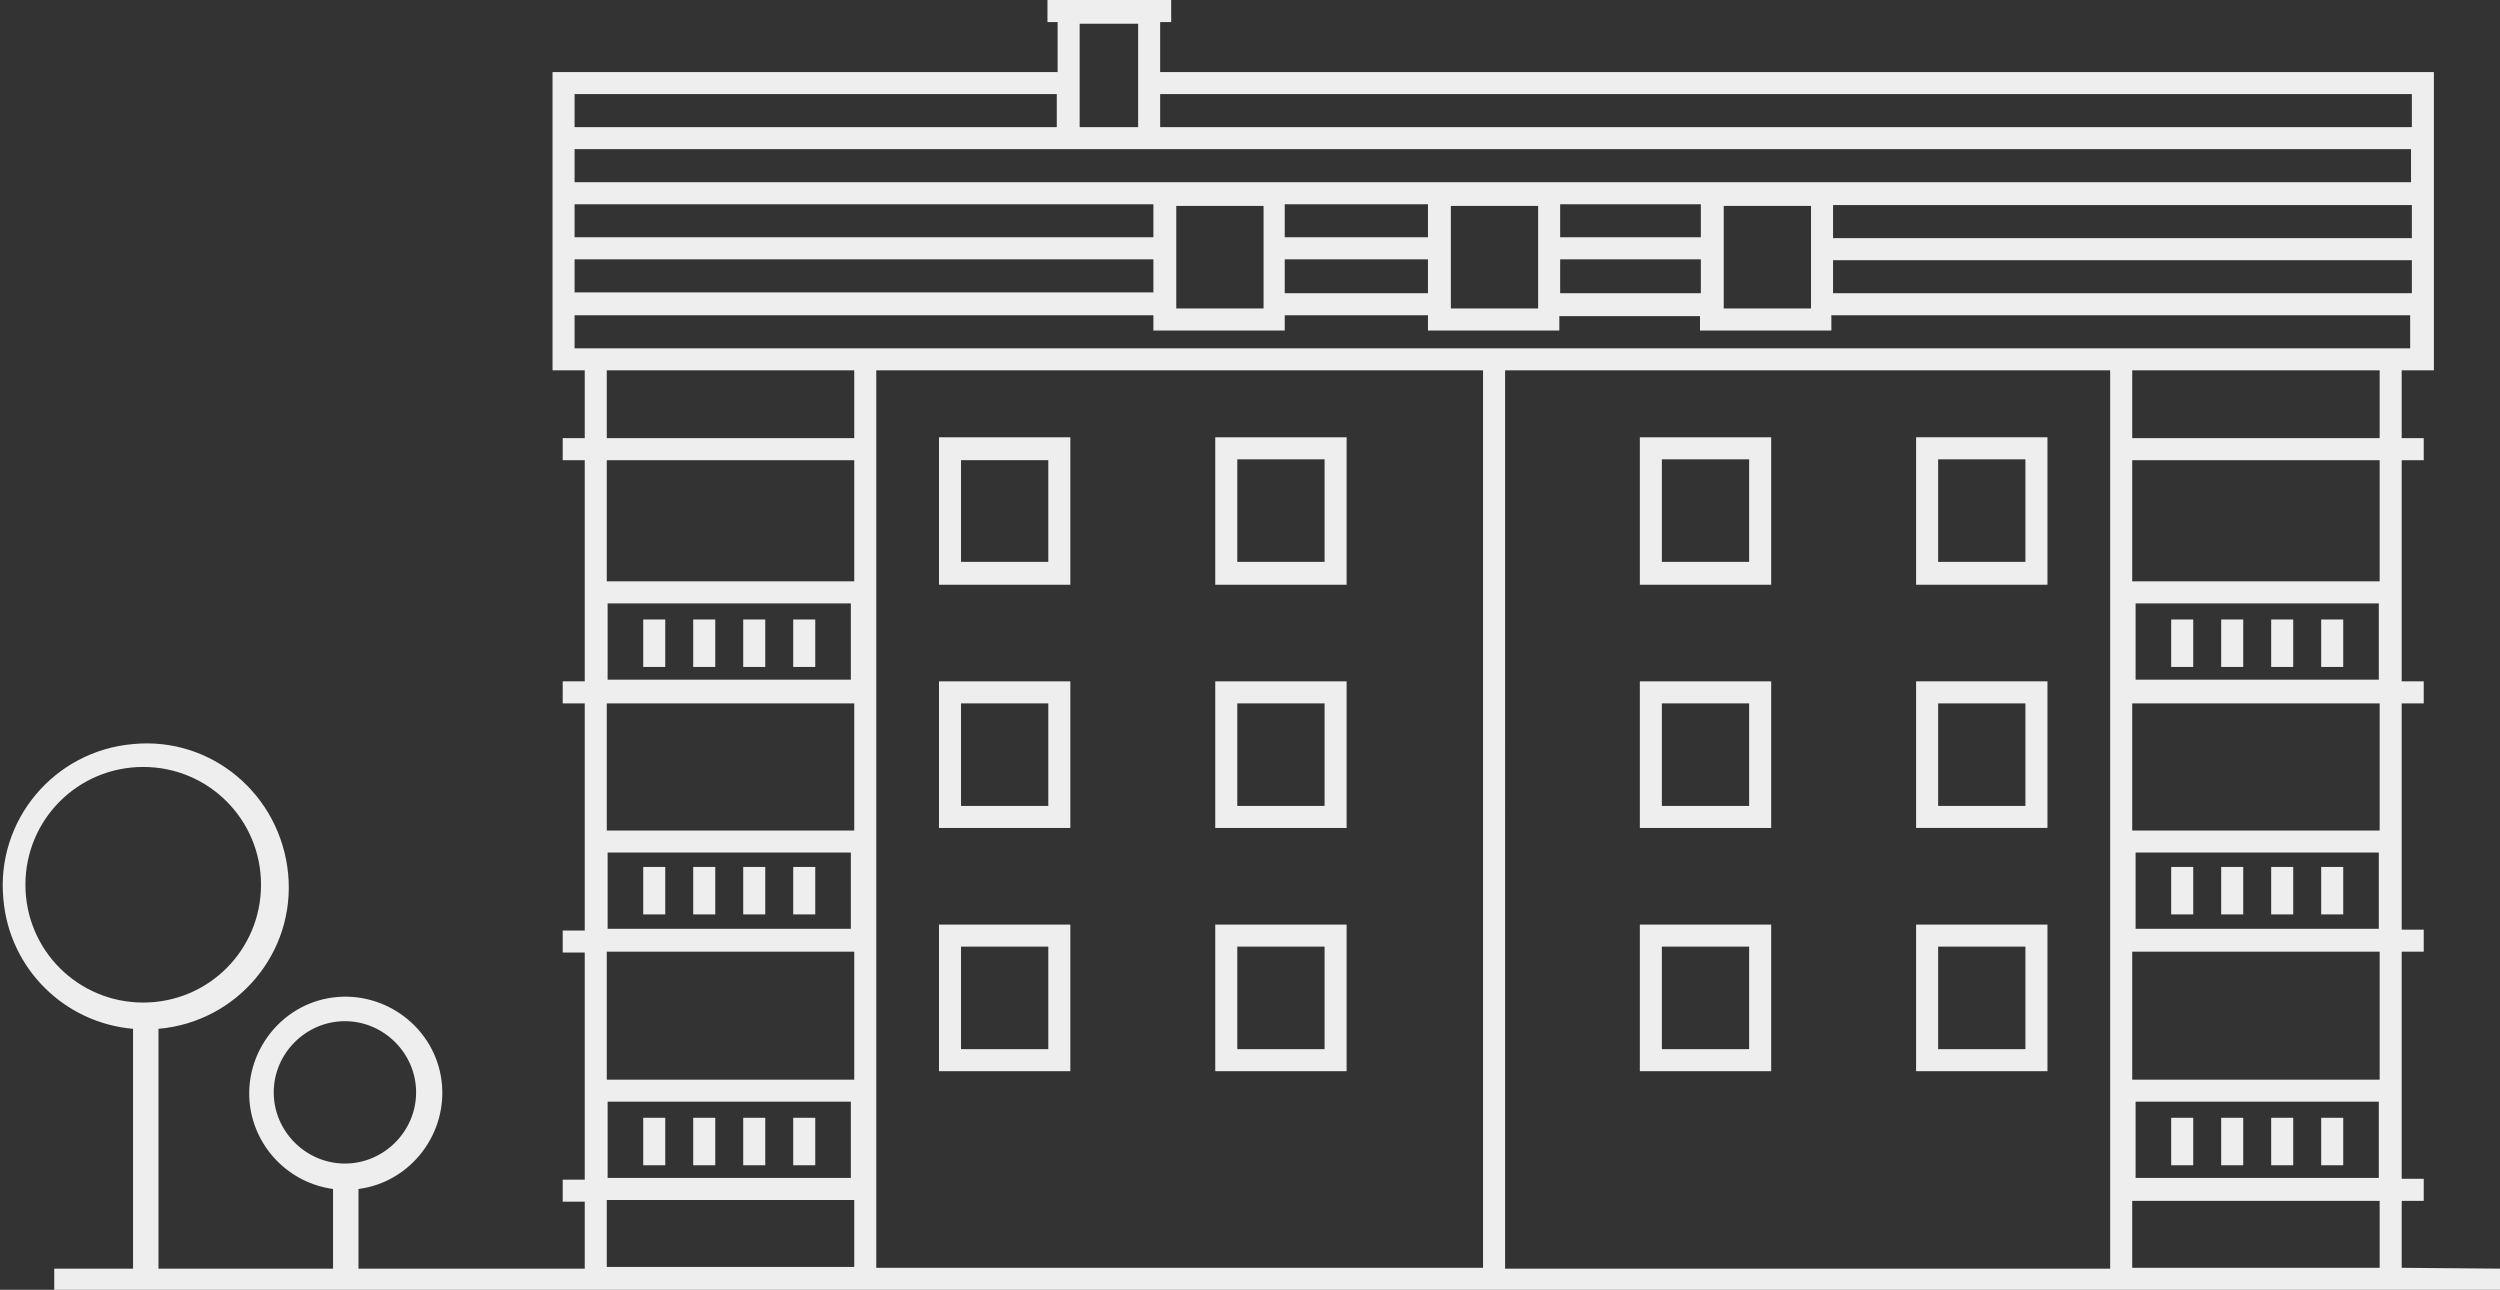 <?xml version="1.0" encoding="utf-8"?>
<!-- Generator: Adobe Illustrator 25.3.1, SVG Export Plug-In . SVG Version: 6.00 Build 0)  -->
<svg version="1.1" id="Layer_1" xmlns="http://www.w3.org/2000/svg" xmlns:xlink="http://www.w3.org/1999/xlink" x="0px" y="0px"
	 viewBox="0 0 295 152.2" style="enable-background:new 0 0 295 152.2;" xml:space="preserve">
<rect x="0" y="0" width="295" height="152.2" fill="#333333" stroke="none"/>
<style type="text/css">
	.st0{fill:#EEEEEE;}
</style>
<g id="Lager_2">
	<g id="Lager_1-2">
		<path class="st0" d="M110.8,69h15.5V51.6h-15.5V69z M113.4,54.3h10.3v12h-10.3L113.4,54.3z"/>
		<path class="st0" d="M158.9,51.6h-15.5V69h15.5V51.6z M156.3,66.3H146V54.2h10.3L156.3,66.3z"/>
		<path class="st0" d="M110.8,97.7h15.5V80.4h-15.5V97.7z M113.4,83h10.3v12.1h-10.3L113.4,83z"/>
		<path class="st0" d="M158.9,80.4h-15.5v17.3h15.5V80.4z M156.3,95.1H146V83h10.3L156.3,95.1z"/>
		<path class="st0" d="M110.8,126.4h15.5v-17.3h-15.5V126.4z M113.4,111.7h10.3v12.1h-10.3L113.4,111.7z"/>
		<path class="st0" d="M158.9,109.1h-15.5v17.3h15.5V109.1z M156.3,123.8H146v-12.1h10.3L156.3,123.8z"/>
		<rect x="75.9" y="131.9" class="st0" width="2.6" height="5.6"/>
		<rect x="81.8" y="131.9" class="st0" width="2.6" height="5.6"/>
		<rect x="87.7" y="131.9" class="st0" width="2.6" height="5.6"/>
		<rect x="93.6" y="131.9" class="st0" width="2.6" height="5.6"/>
		<rect x="75.9" y="102.3" class="st0" width="2.6" height="5.6"/>
		<rect x="81.8" y="102.3" class="st0" width="2.6" height="5.6"/>
		<rect x="87.7" y="102.3" class="st0" width="2.6" height="5.6"/>
		<rect x="93.6" y="102.3" class="st0" width="2.6" height="5.6"/>
		<rect x="75.9" y="73.1" class="st0" width="2.6" height="5.6"/>
		<rect x="81.8" y="73.1" class="st0" width="2.6" height="5.6"/>
		<rect x="87.7" y="73.1" class="st0" width="2.6" height="5.6"/>
		<rect x="93.6" y="73.1" class="st0" width="2.6" height="5.6"/>
		<path class="st0" d="M241.6,51.6h-15.5V69h15.5V51.6z M239,66.3h-10.3V54.2H239V66.3z"/>
		<path class="st0" d="M209,51.6h-15.5V69H209V51.6z M206.4,66.3h-10.3V54.2h10.3L206.4,66.3z"/>
		<path class="st0" d="M241.6,80.4h-15.5v17.3h15.5V80.4z M239,95.1h-10.3V83H239V95.1z"/>
		<path class="st0" d="M209,80.4h-15.5v17.3H209V80.4z M206.4,95.1h-10.3V83h10.3L206.4,95.1z"/>
		<path class="st0" d="M241.6,109.1h-15.5v17.3h15.5V109.1z M239,123.8h-10.3v-12.1H239V123.8z"/>
		<path class="st0" d="M209,109.1h-15.5v17.3H209V109.1z M206.4,123.8h-10.3v-12.1h10.3L206.4,123.8z"/>
		<path class="st0" d="M283.4,149.6v-7.9h2.6v-2.6h-2.6v-26.8h2.6v-2.6h-2.6V83h2.6v-2.6h-2.6V54.3h2.6v-2.6h-2.6v-8h3.8V8.5H136.9
			V2.6h1.3V0h-14.6v2.6h1.2v5.9H65.2v35.2H69v8h-2.6v2.6H69v26.1h-2.6V83H69v26.8h-2.6v2.6H69v26.8h-2.6v2.6H69v7.9H42.3v-9.4
			c6.2-0.8,10.6-6.6,9.8-12.8c-0.8-6.2-6.6-10.6-12.8-9.8c-6.2,0.8-10.6,6.6-9.8,12.8c0.7,5.1,4.7,9.1,9.8,9.8v9.4H18.7v-28.3
			c9.3-0.8,16.2-9,15.3-18.3s-9-16.2-18.3-15.3c-9.3,0.8-16.2,9-15.3,18.3c0.7,8.2,7.2,14.6,15.3,15.3v28.3H6.4v2.6H295v-2.6
			L283.4,149.6z M32.3,128.9c0-4.6,3.8-8.4,8.4-8.4c4.6,0,8.4,3.8,8.4,8.4c0,4.6-3.8,8.4-8.4,8.4C36.1,137.3,32.3,133.5,32.3,128.9z
			 M3,104.4c0-7.7,6.2-13.9,13.9-13.9c7.7,0,13.9,6.2,13.9,13.9s-6.2,13.9-13.9,13.9c0,0,0,0,0,0C9.2,118.3,3,112.1,3,104.4z
			 M284.6,34.6h-68.3v-3.9h68.3V34.6z M284.6,28.1h-68.3v-3.9h68.3V28.1z M136.9,11.1h147.7V15H136.9L136.9,11.1z M127.4,2.8h6.9V15
			h-6.9L127.4,2.8z M67.8,11.1h56.9V15H67.8L67.8,11.1z M67.8,17.6h216.7v3.9H67.8L67.8,17.6z M213.7,24.3v12.1h-10.3V24.3
			L213.7,24.3z M184.1,28v-3.9h16.6v3.9L184.1,28z M200.7,30.6v4h-16.6v-4L200.7,30.6z M181.5,24.3v12.1h-10.3V24.3L181.5,24.3z
			 M149.1,24.3v12.1h-10.3V24.3L149.1,24.3z M67.8,24.1h68.3V28H67.8L67.8,24.1z M67.8,30.6h68.3v3.9H67.8L67.8,30.6z M67.8,41.1
			v-3.9h68.3V39h15.5V24.1h16.9v3.9h-16.9v2.6h16.9v4h-16.9v2.6h16.9V39h15.5v-1.7h16.6V39h15.5v-1.8h68.3v3.9L67.8,41.1L67.8,41.1z
			 M100.8,149.5H71.6v-7.9h29.2L100.8,149.5z M71.7,139v-9h28.7v9H71.7z M100.8,127.4H71.6v-15.1h29.2V127.4z M71.7,109.6v-9h28.7v9
			H71.7z M100.8,98H71.6V83h29.2V98z M71.7,80.2v-9h28.7v9H71.7z M100.8,68.6H71.6V54.3h29.2V68.6z M100.8,51.7H71.6v-8h29.2V51.7z
			 M175,149.6h-71.6v-7.9l0,0v-2.6l0,0v-26.8l0,0v-2.6l0,0V83l0,0v-2.6l0,0V54.3l0,0v-2.6l0,0v-8H175V149.6z M249,51.7L249,51.7v2.6
			l0,0v26.1l0,0V83l0,0v26.8l0,0v2.6l0,0v26.8l0,0v2.6l0,0v7.9h-71.4V43.7H249V51.7z M280.8,149.6h-29.2v-7.9h29.2L280.8,149.6z
			 M252,139v-9h28.7v9H252z M280.8,127.4h-29.2v-15.1h29.2L280.8,127.4z M252,109.6v-9h28.7v9H252z M280.8,98h-29.2V83h29.2
			L280.8,98z M252,80.2v-9h28.7v9H252z M280.8,68.6h-29.2V54.3h29.2L280.8,68.6z M280.8,51.7h-29.2v-8h29.2L280.8,51.7z"/>
		<rect x="273.9" y="131.9" class="st0" width="2.6" height="5.6"/>
		<rect x="268" y="131.9" class="st0" width="2.6" height="5.6"/>
		<rect x="262.1" y="131.9" class="st0" width="2.6" height="5.6"/>
		<rect x="256.2" y="131.9" class="st0" width="2.6" height="5.6"/>
		<rect x="273.9" y="102.3" class="st0" width="2.6" height="5.6"/>
		<rect x="268" y="102.3" class="st0" width="2.6" height="5.6"/>
		<rect x="262.1" y="102.3" class="st0" width="2.6" height="5.6"/>
		<rect x="256.2" y="102.3" class="st0" width="2.6" height="5.6"/>
		<rect x="273.9" y="73.1" class="st0" width="2.6" height="5.6"/>
		<rect x="268" y="73.1" class="st0" width="2.6" height="5.6"/>
		<rect x="262.1" y="73.1" class="st0" width="2.6" height="5.6"/>
		<rect x="256.2" y="73.1" class="st0" width="2.6" height="5.6"/>
	</g>
</g>
</svg>
